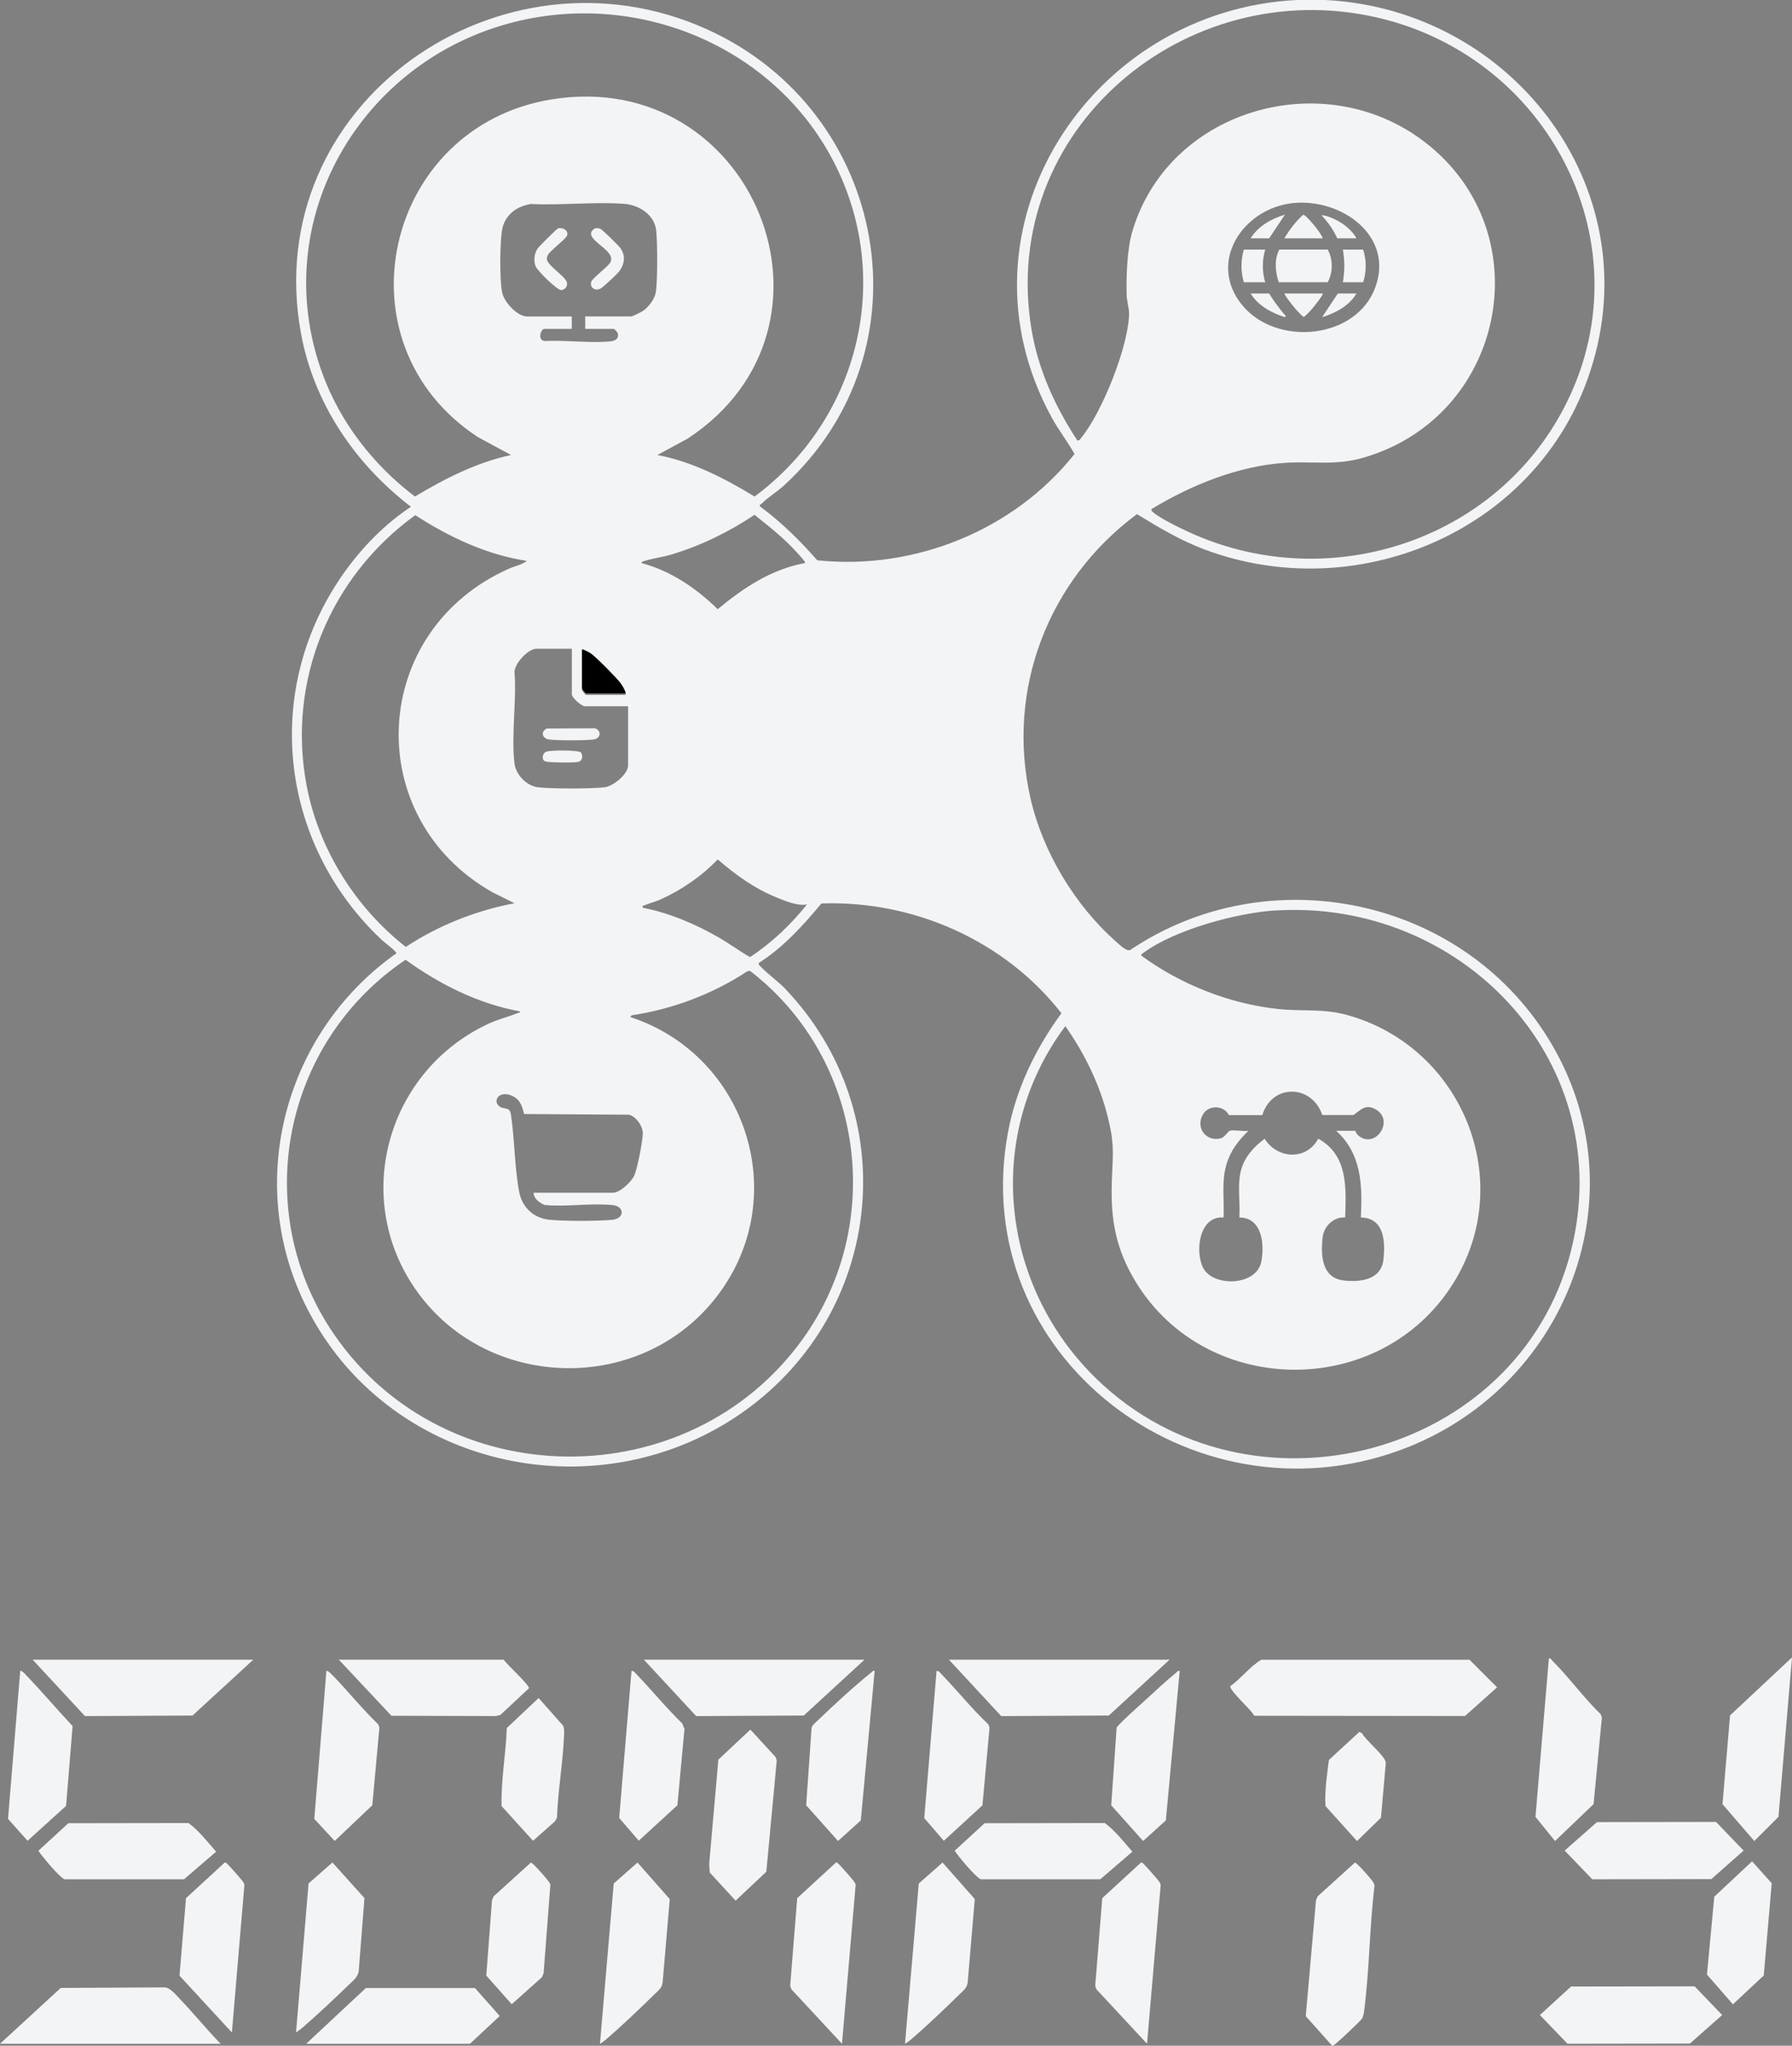 <?xml version="1.0" encoding="UTF-8"?>
<svg id="Layer_1" data-name="Layer 1" xmlns="http://www.w3.org/2000/svg" viewBox="0 0 381.84 435.7">
  <rect x="0" y="0" width="381.84" height="435.7" fill="#808080" stroke="none"/>
  <defs>
    <style>
      .cls-1 {
      }

      .cls-2 {
        fill: #f3f4f6;
      }
    </style>
  </defs>
  <path class="cls-2" d="M282.31,0c40.59,1.96,70.24,41.41,55.89,80.96-11.83,32.61-49.45,48.13-81.61,36.04-5.1-1.92-9.71-4.68-14.33-7.5-18.89,14.01-27.98,37.39-22.67,60.58,2.62,11.43,9.54,22.88,18.35,30.58.65.57,2.07,1.99,2.87,1.68,29.4-19.77,70.45-11.33,89.1,18.85,20.37,32.95,3.84,74.79-31.7,87.71-44.27,16.1-92.18-20.1-83.45-67.63,1.71-9.3,5.87-17.9,11.41-25.47-12.06-15.46-31.51-24.07-51.14-23.38-3.93,4.71-8.13,9.37-13.35,12.67-.09.38.13.49.35.72,1.5,1.62,3.67,3.08,5.29,4.79,25.34,26.6,21.05,68.68-8.68,89.91-30.54,21.81-74.63,12.61-92.54-20.58-14.39-26.66-6.09-59.61,18.35-76.89.1-.39-2.65-2.42-3.12-2.87-21.98-20.69-25.57-53.69-7.87-78.4,3.78-5.28,8.68-10.27,14.11-13.84-11.87-9.08-20.7-22.01-23.43-36.89C55.14,22.13,106.6-13.7,150.71,6.27c38.51,17.44,47.97,68.14,16.35,97.12-1.44,1.32-3.46,2.56-4.76,3.87-.16.16-.5.2-.4.56,4.54,3.35,8.53,7.28,12.24,11.51,20.68,2.18,41.93-6.38,54.82-22.64-1.44-2.58-3.36-5.04-4.82-7.69C202.03,48.76,232.07,2.25,276.31,0h6ZM245.37,108.43c-.09.36.05.38.25.58,1.42,1.41,7.13,4.1,9.18,4.97,28.18,12.08,61.81,1.75,77.2-24.83,20.01-34.57-.74-76.79-38.65-85.44-40.82-9.31-80.56,24-73.57,66.38,1.42,8.59,5.03,16.49,9.77,23.7.51.09.66-.33.91-.64,4.39-5.36,10.04-19.49,10.12-26.36.01-1.11-.46-2.66-.5-3.82-.14-3.87.09-9.87,1.15-13.51,7.46-25.69,39.51-35.39,61.06-20.16,26.46,18.71,19.19,59.09-11.64,68.14-6.12,1.8-10.77.74-16.85,1.14-9.92.64-20.04,4.74-28.42,9.84ZM140.08,96.91c7.46,1.41,14.29,4.95,20.71,8.84,21.9-16.22,29.53-45.54,17.36-70.3C165.79,10.34,136.65-2.1,109.61,4.68c-32.79,8.21-52.76,42.28-40.95,74.78,3.81,10.48,10.91,19.61,19.76,26.29,6.39-3.83,13.12-7.26,20.47-8.84l-7.08-3.83c-30.5-20.01-19.88-66.09,15.67-71.9,43.04-7.04,65.54,48.28,29.05,72.23l-6.45,3.5ZM275.54,43.25c-10.74,1.1-18.43,12.71-10.74,21.87,7.31,8.7,24.16,7.17,28.24-3.89s-7.3-19.02-17.5-17.98ZM124.72,67.4h9.71c.4,0,2.32-.98,2.76-1.31,1.07-.81,2.27-2.37,2.52-3.71.44-2.31.39-10.84.11-13.32-.38-3.37-3.7-5.42-6.83-5.65-6.42-.46-13.41.35-19.89.04-2.71.43-5.04,1.97-5.91,4.64-.75,2.3-.76,11.93-.16,14.34.5,2.01,3.19,4.98,5.33,4.98h9.47v2.64h-5.88c-.62,0-1.55,2.28.05,2.58,4.5-.23,9.7.5,14.12.07,1-.1,1.84-.63,1.5-1.76-.06-.2-.73-.89-.8-.89h-6.12v-2.64ZM112.25,119.46c-8.56-1.31-16.56-5.07-23.76-9.74-18.14,13.09-27.37,35.29-23.17,57.51,2.57,13.58,10.34,25.97,21.15,34.44,6.99-4.59,14.91-7.73,23.15-9.3l-4.72-2.35c-28.11-15.95-26.17-55.73,3.6-68.93,1.22-.54,2.79-.81,3.76-1.64ZM171.49,119.94c.1-.36-.09-.4-.24-.6-.29-.42-1.16-1.35-1.56-1.8-2.64-2.93-5.84-5.43-8.91-7.89-5.46,3.63-11.35,6.54-17.65,8.43-1.89.57-4.03.83-5.8,1.4-.27.09-.58.08-.62.45,6.2,1.63,11.69,5.38,16.22,9.82,5.45-4.54,11.43-8.51,18.55-9.82ZM121.85,138.17h-7.56c-1.74,0-4.63,3.1-4.66,4.94.47,6.14-.7,13.4-.02,19.41.27,2.42,2.51,4.8,4.94,5.14,2.65.36,11.7.36,14.35,0,1.81-.25,4.94-2.79,4.94-4.66v-12.59h-9.23c-.7,0-2.76-1.8-2.76-2.52v-9.71ZM124,138.65v8.28c0,.13.74,1.08.84,1.08h8.51c-.28-.86-.66-1.56-1.21-2.27-.87-1.13-5.28-5.62-6.39-6.32-.24-.15-1.64-.89-1.76-.76ZM171.97,192.62c-2.03.4-4.6-.71-6.54-1.5-4.67-1.89-8.7-4.81-12.5-8.08-3.49,3.63-7.7,6.51-12.3,8.58-1.08.49-2.35.76-3.35,1.21-.28.13-.43-.11-.34.5,5.57,1.07,11.07,3.4,15.99,6.2,2.36,1.34,4.52,2.97,6.88,4.31,4.62-3.02,8.71-6.92,12.15-11.22ZM271.94,193.89c-8.29.5-21.62,4.09-28.34,9.08-.2.15-.48.23-.4.56,8.35,6.13,18.82,10.28,29.17,11.37,5.24.55,9.54-.16,14.77,1.3,24.42,6.8,36.18,35.33,22.5,57.15-15.79,25.18-53.9,24.33-68.4-1.64-3.89-6.96-4.66-13.22-4.29-21.16.25-5.38.44-7.33-.92-12.73-1.73-6.9-4.94-13.49-9.03-19.27-17.86,23.92-13.68,56.87,8.27,76.64,33.49,30.17,90.11,13.92,99.9-30.58,8.68-39.41-24.18-73.04-63.25-70.7ZM110.81,215.41c-8.89-1.63-17.12-5.75-24.39-11-26.3,17.7-33.33,53.6-15.14,79.92,23.6,34.15,75.4,34.56,99.69.96,17.02-23.54,13.6-56.69-8.11-76-.44-.39-2.77-2.41-3.05-2.48s-.49.01-.72.15c-7.37,4.82-15.81,7.98-24.54,9.29l-.24.36c25.14,8.25,34.77,39.08,17.98,60.08-16.46,20.6-49.17,19.35-63.99-2.44-13.41-19.72-5.52-46.37,15.86-56.25,2.04-.94,4.16-1.43,6.16-2.24.23-.09.55-.03.48-.35ZM262.04,240.83c.91-.26,2.9.19,3.96,0-2.16,2.15-3.79,4.2-4.68,7.2-1.08,3.67-.43,7.49-.6,11.27-5.24-.4-6.12,7.26-4.36,10.72,2.1,4.13,11.41,3.93,12.41-1.35.71-3.75.15-9.33-4.69-9.37.23-3.31-.5-7.07.41-10.26.77-2.71,2.76-4.87,4.99-6.51,2.68,4.36,8.98,4.65,11.4-.02,6.37,3.49,5.96,10.46,5.75,16.79-2.4-.18-4.53,1.82-4.8,4.2-.42,3.79-.24,8.64,4.46,9.21,3.51.43,8.01-.12,8.49-4.41.44-3.89.19-8.9-4.8-9,.33-6.89.18-13.55-5.28-18.47h4.08c.06,0,.15.57.6.96,3.61,3.14,7.86-3.1,3.81-5.48-2.14-1.26-3.12-.04-4.77,1.16h-6.67c-2.24-6.58-10.7-6.69-12.78.02h-7.12c-1.06-2.13-4.3-2.2-5.5-.19-1.66,2.77.51,5.89,3.72,5.16.89-.21,1.6-1.52,1.97-1.63ZM113.69,254.03h16.91c1.51,0,3.89-2.28,4.53-3.62s1.91-7.71,1.83-9.2-1.43-3.41-2.93-3.8l-22.36-.15c-.4-1.69-.88-3.17-2.61-3.9-2.96-1.25-4.24,1.42-2.42,2.42.85.47,1.9,0,2.2,1.4.84,5.37.77,11.4,1.79,16.68.65,3.35,3.13,5.62,6.54,5.93s9.79.3,13.2.01c2.83-.24,2.71-2.86.24-3.13-4.55-.5-9.94.43-14.59-.04-1.07-.48-2.28-1.31-2.33-2.59Z"/>
  <path class="cls-2" d="M267.25,365.42c-.58-1.25-5.25-5.29-5.1-6.29,2.34-1.67,4.16-4.2,6.62-5.64h44.36s5.87,5.88,5.87,5.88l-6.83,6.1-44.92-.05Z"/>
  <polygon class="cls-2" points="184.21 353.48 171.27 365.37 148.34 365.49 137.2 353.48 184.21 353.48"/>
  <polygon class="cls-2" points="249.21 353.48 236.27 365.37 213.34 365.49 202.2 353.48 249.21 353.48"/>
  <polygon class="cls-2" points="53.97 353.48 41.03 365.37 18.1 365.49 6.96 353.48 53.97 353.48"/>
  <path class="cls-2" d="M47.01,435.28H0l12.94-11.89,22.21-.12c1.19.12,2.37,1.63,3.23,2.53,2.95,3.07,5.65,6.43,8.63,9.48Z"/>
  <path class="cls-2" d="M288.7,396.68c.28-.05,2.49,2.42,2.85,2.86.46.57,1.24,1.37,1.33,2.03-1.04,8.68-1.08,17.76-2.17,26.4-.07.57-.19,1.45-.47,1.93s-4.85,4.75-5.52,5.27c-.27.21-.51.46-.85.54l-5.64-6.31,2.18-24.68.36-.84,7.94-7.19Z"/>
  <polygon class="cls-2" points="334.76 423.09 361.09 423.05 366.96 429.16 360.09 435.23 334 435.27 328.12 429.16 334.76 423.09"/>
  <polygon class="cls-2" points="340.28 388.07 365.65 388.03 371.53 394.14 364.65 400.21 339.28 400.25 333.4 394.14 340.28 388.07"/>
  <path class="cls-2" d="M72.2,353.48h35.14c.62.99,5.49,5.39,5.37,6.08l-6.08,5.68-.96.24-22.27-.06-11.2-11.94Z"/>
  <path class="cls-2" d="M14.56,388.31l25.61-.04c2.24,1.64,4.02,4,5.88,6.1l-6.84,5.88H13.8c-.94-.18-4.91-4.96-5.62-6.08l6.38-5.86Z"/>
  <path class="cls-2" d="M209.8,388.31l25.61-.04c2.24,1.64,4.02,4,5.88,6.1l-6.84,5.88h-25.41c-.94-.18-4.91-4.96-5.62-6.08l6.38-5.86Z"/>
  <polygon class="cls-2" points="65.24 435.28 77.96 423.41 101.21 423.41 106.48 429.37 100.14 435.28 65.24 435.28"/>
  <polygon class="cls-2" points="159.89 368.37 165.27 374.22 165.51 374.94 163.29 398.64 156.74 404.8 151.23 398.81 151.11 397.02 153.07 374.76 159.89 368.37"/>
  <polygon class="cls-2" points="381.84 353 378.96 386.94 373.81 392.1 367.03 384.25 368.64 365.34 381.84 353"/>
  <path class="cls-2" d="M192.84,435.28l2.93-34.13,5.07-4.47,6.87,7.79-1.51,17.67c-.08,1.19-.94,1.82-1.73,2.59-3.18,3.11-7.08,6.86-10.44,9.71-.17.14-1.16.9-1.2.84Z"/>
  <path class="cls-2" d="M127.84,435.28l2.93-34.13,5.07-4.47,6.87,7.79-1.51,17.67c-.08,1.19-.94,1.82-1.73,2.59-3.18,3.11-7.08,6.86-10.44,9.71-.17.14-1.16.9-1.2.84Z"/>
  <path class="cls-2" d="M330.04,353.24c.47-.12.46.19.67.4,3.6,3.55,6.71,7.92,10.37,11.46l.25.73-1.77,18.41-8.21,7.86-4.17-5.14,2.85-33.71Z"/>
  <path class="cls-2" d="M179.41,435.28l-10.8-11.62-.24-.72,1.5-18.67,8.26-7.59c.28-.05.4.18.58.33.38.32,3.15,3.47,3.36,3.84.14.24.27.43.24.72l-2.9,33.71Z"/>
  <path class="cls-2" d="M244.41,435.28l-10.8-11.62-.24-.72,1.5-18.67,8.26-7.59c.28-.05.4.18.58.33.38.32,3.15,3.47,3.36,3.84.14.24.27.43.24.72l-2.9,33.71Z"/>
  <path class="cls-2" d="M251.37,355.88l-2.95,31.83-4.85,4.38-6.79-7.6,1.15-16.5c.1-.54,5.35-5.2,6.23-6,2.04-1.86,4.35-4.06,6.48-5.76.24-.19.31-.46.72-.36Z"/>
  <path class="cls-2" d="M186.37,355.88l-2.95,31.83-4.85,4.38-6.79-7.6,1.15-16.5c.1-.52.81-1.08,1.19-1.45,3.41-3.28,7.85-7.4,11.51-10.31.24-.19.31-.46.72-.36Z"/>
  <path class="cls-2" d="M199.56,355.88c.45-.07.69.31.96.59,3.42,3.53,6.5,7.4,10.08,10.79l.25.73-1.51,16.51-8.23,7.55-4.17-4.84,2.62-31.32Z"/>
  <path class="cls-2" d="M63.08,432.88l2.67-31.75,5.09-4.46,6.82,7.59-1.22,15.48c-.12,1.32-1.3,2.19-2.21,3.07-3.02,2.94-6.55,6.23-9.72,8.99-.44.39-.98.71-1.44,1.08Z"/>
  <path class="cls-2" d="M134.56,355.88c.45-.07.69.31.96.59,3.34,3.45,6.37,7.22,9.83,10.56l.5,1.2-1.51,16.25-8.23,7.55-4.17-4.84,2.62-31.32Z"/>
  <path class="cls-2" d="M49.41,432.88l-11.16-12.1,1.38-16.51,8.26-7.59c.28-.05.4.18.58.33.38.32,3.15,3.47,3.36,3.84.14.24.27.43.24.72l-2.66,31.31Z"/>
  <path class="cls-2" d="M69.56,355.88c.25-.28,1.57,1.2,1.8,1.43,3.12,3.27,5.98,6.81,9.24,9.95l.24.72-1.51,16.51-8.01,7.59-4.35-4.69,2.58-31.51Z"/>
  <path class="cls-2" d="M14.09,384.61l-8.22,7.44-4.16-4.67,2.6-31.5c.23-.27,1.14.76,1.32.96,3.36,3.5,6.52,7.24,9.84,10.78l-1.39,16.99Z"/>
  <path class="cls-2" d="M114.77,361.64l5.18,5.85c.34.65.26,1.48.23,2.19-.22,5.73-1.3,11.68-1.5,17.45l-.42.77-4.68,4.15-6.71-7.4c-.13-5.53.92-11.07,1.12-16.62l6.79-6.4Z"/>
  <polygon class="cls-2" points="373.33 396.42 377.52 401.1 375.82 420.74 369.25 426.88 363.72 420.54 365.28 403.96 373.33 396.42"/>
  <path class="cls-2" d="M113.12,396.68c.32-.06,4.04,4.07,4.16,4.66l-1.45,18.93-.36.84-6.43,5.75-5.42-6.1,1.21-16.05.36-.84,7.94-7.19Z"/>
  <path class="cls-2" d="M289.66,368.85l.58.33c.77,1.5,4.97,4.82,5.05,6.25l-1.03,11.71-5.11,4.96-6.71-7.44c-.21-3.21.32-6.62.72-9.82l6.5-5.99Z"/>
  <path class="cls-1" d="M124,138.31c.12-.14,1.52.61,1.76.76,1.11.7,5.52,5.19,6.39,6.32.55.72.93,1.41,1.21,2.27h-8.51c-.1,0-.84-.95-.84-1.08v-8.28Z"/>
  <g>
    <path class="cls-2" d="M118.9,48.65c.99-.3,2.25.4,1.95,1.46-.22.78-3.51,3.17-4.06,4.12-.2.35-.28.55-.25.97.07,1.32,3.83,3.58,4.25,4.91.25.79-.43,1.67-1.22,1.67-.89,0-5.08-4.12-5.45-5.09-.45-1.2-.28-2.69.43-3.75.3-.45,4.06-4.2,4.35-4.29Z"/>
    <path class="cls-2" d="M126.82,48.64c.37-.11.68-.05,1.04.06.45.15,3.89,3.53,4.3,4.09,1.19,1.62.95,3.48-.24,5.03-.45.58-3.1,3.05-3.71,3.48-1.26.9-2.59.01-2.24-1.26.21-.78,3.51-3.17,4.05-4.12,1.41-2.43-4.59-4.42-4.05-6.44.07-.27.58-.77.86-.85Z"/>
  </g>
  <g>
    <path class="cls-2" d="M116.5,155.16l10.26-.05c1.46.49,1.29,2.13-.25,2.38s-8.05.24-9.56,0c-1.41-.22-1.84-1.68-.44-2.33Z"/>
    <path class="cls-2" d="M115.91,162c-.5-.5-.25-1.47.33-1.84.7-.45,6.91-.44,7.53.09.52.69.35,1.85-.61,2.03-1.08.2-4.78.12-6,.02-.38-.03-.98-.04-1.25-.31Z"/>
  </g>
  <g>
    <path class="cls-2" d="M272.47,60.11c-.74-2.23-.99-4.84.12-6.96h10.31c1.15,1.98,1.15,4.97,0,6.96h-10.43Z"/>
    <path class="cls-2" d="M269.59,53.16c-.67,2.3-.67,4.66,0,6.96h-4.56c-.66-2.36-.66-4.6,0-6.96h4.56Z"/>
    <path class="cls-2" d="M290.46,53.16c.73,2.19.72,4.78,0,6.96h-4.32c.41-2.41.41-4.55,0-6.96h4.32Z"/>
    <path class="cls-2" d="M281.83,50.76h-8.15c1.07-1.84,2.42-3.59,3.99-5.02.58-.1,4.02,4.08,4.16,5.02Z"/>
    <path class="cls-2" d="M281.83,62.51c.21.18-1.24,1.99-1.45,2.27-.75.98-1.57,1.92-2.51,2.72-.56,0-3.91-4.1-4.2-4.99h8.15Z"/>
    <path class="cls-2" d="M270.43,62.51c.93,1.55,1.99,2.92,3.12,4.32.16.19.64.48.24.72-2.84-.9-5.71-2.45-7.31-5.04h3.96Z"/>
    <path class="cls-2" d="M289.02,50.76h-4.08c-.81-1.81-2-3.49-3.36-4.92,1.46.03,3.78,1.24,5.01,2.18.8.61,2.04,1.82,2.42,2.74Z"/>
    <path class="cls-2" d="M266.48,50.76c1.6-2.6,4.45-4.2,7.31-5.04l-3.36,5.04h-3.96Z"/>
    <path class="cls-2" d="M289.02,62.51c-1.51,2.62-4.48,4.19-7.31,5.04l3.36-5.04h3.96Z"/>
  </g>
</svg>